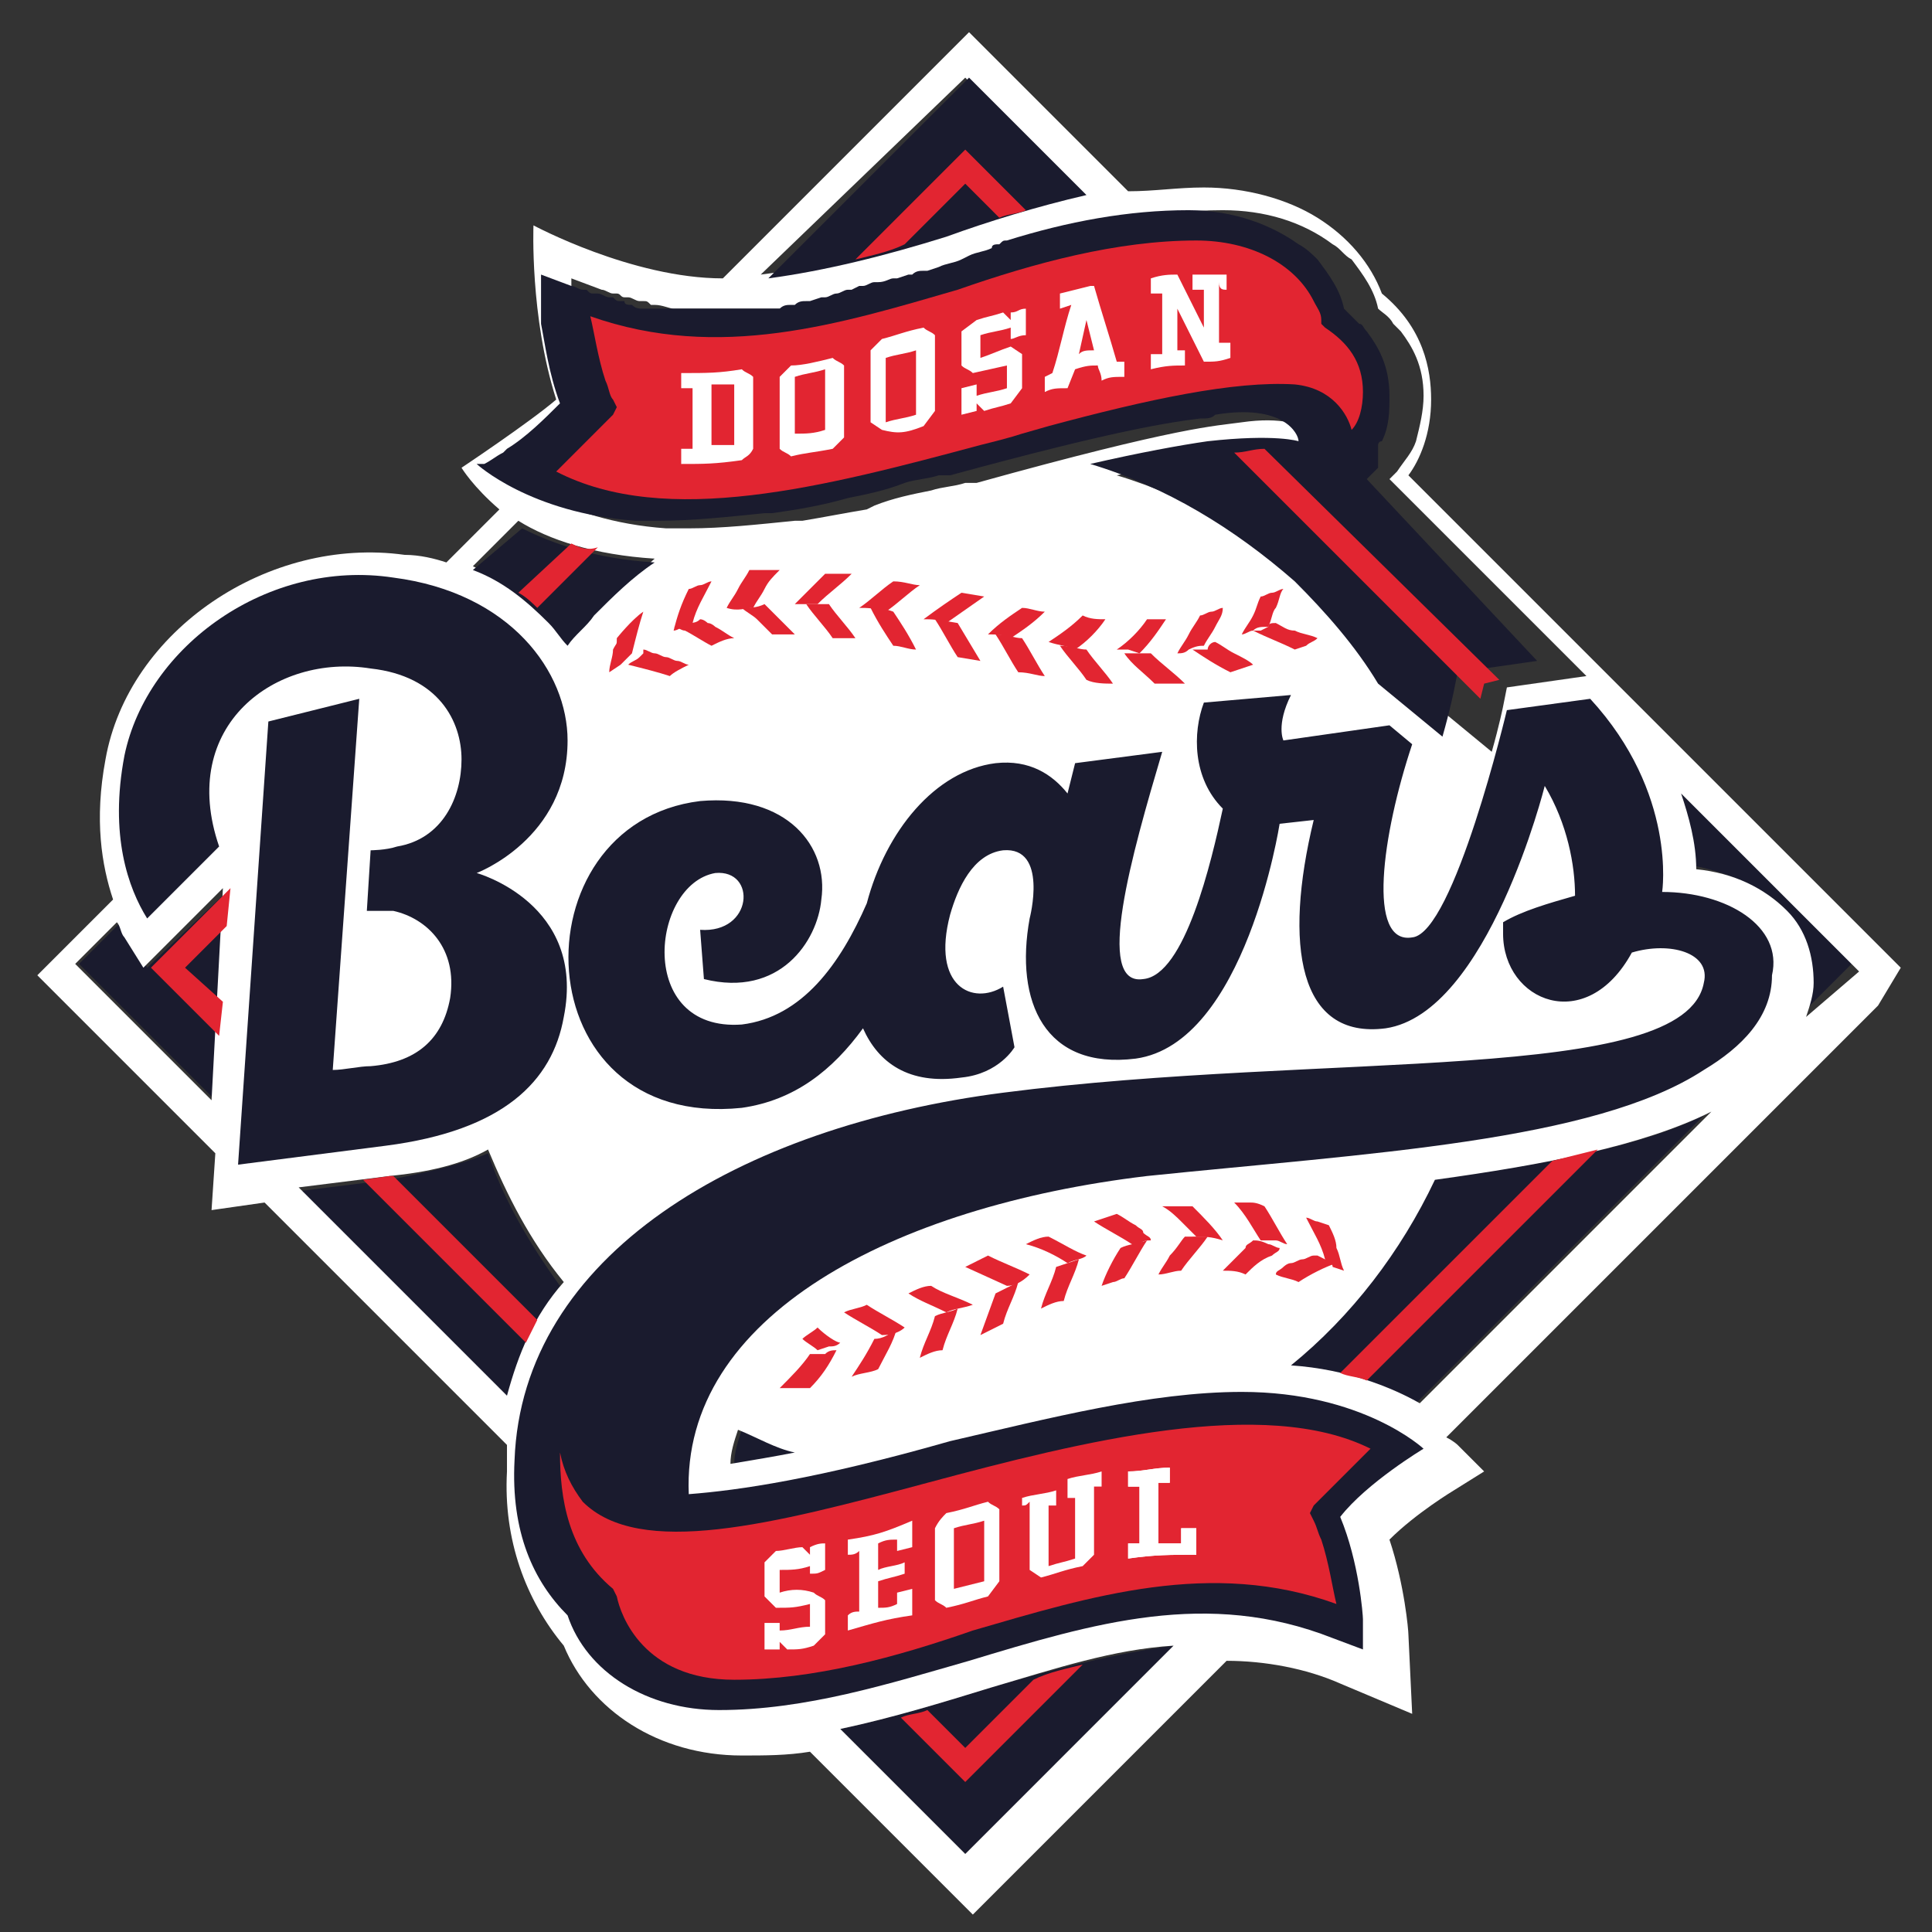 <?xml version="1.0" encoding="utf-8"?>
<!-- Generator: Adobe Illustrator 25.1.0, SVG Export Plug-In . SVG Version: 6.00 Build 0)  -->
<svg version="1.1" id="Layer_1" xmlns="http://www.w3.org/2000/svg" xmlns:xlink="http://www.w3.org/1999/xlink" x="0px" y="0px"
	 viewBox="0 0 250 250" style="enable-background:new 0 0 250 250;" xml:space="preserve">
<rect x="0" y="0" width="250" height="250" fill="#333333" stroke="none"/>
<style type="text/css">
	.st0{clip-path:url(#SVGID_2_);}
	.st1{fill:#1A1B2E;}
	.st2{fill:#FFFFFF;}
	.st3{fill:#E22531;}
	.st4{fill:none;}
</style>
<g>
	<defs>
		<rect id="SVGID_1_" x="-260.9" y="-2296.3" width="2778.7" height="3056.5"/>
	</defs>
	<clipPath id="SVGID_2_">
		<use xlink:href="#SVGID_1_"  style="overflow:visible;"/>
	</clipPath>
	<g transform="matrix(4.901 0 0 -4.901 -140.24 880.954)" class="st0">
		<g>
			<path class="st1" d="M73.3,156.9c1-0.2,1.9-0.6,2.4-1.1c0.5-0.5,0.8-1.2,0.7-1.9c0-0.3-0.1-0.6-0.2-0.9l1.3,1.3l-1.2,1.2
				l-3.5,3.5C73.1,158.1,73.2,157.4,73.3,156.9"/>
		</g>
		<g>
			<path class="st1" d="M49.7,141.4c-0.5,0.2-1,0.4-1.5,0.6c-0.1-0.3-0.2-0.6-0.2-0.9C48.5,141.2,49.1,141.3,49.7,141.4"/>
		</g>
		<g>
			<path class="st1" d="M32.5,154.2L32,155c-0.1,0.1-0.1,0.2-0.2,0.4l-1.1-1.1l3.6-3.6l0.4,5.6L32.5,154.2z"/>
		</g>
		<g>
			<path class="st1" d="M66.4,148.6c-0.9-1.9-2.2-3.6-3.8-4.9c1.6-0.1,2.7-0.6,3.4-1l3.8,3.8l3.8,3.8C72,149.5,69.4,149,66.4,148.6"
				/>
		</g>
		<g>
			<path class="st1" d="M41.5,149.3c-0.7-0.3-1.6-0.5-2.6-0.7l-2.4-0.3l5.5-5.5c0.3,1.1,0.7,2.1,1.4,3
				C42.6,146.9,41.9,148.1,41.5,149.3"/>
		</g>
		<g>
			<path class="st1" d="M59.6,136.3c-1.5-0.2-3.1-0.6-4.8-1.1c-1.3-0.4-2.6-0.8-4-1.1l3.3-3.3L59.6,136.3z"/>
		</g>
		<g>
			<path class="st2" d="M76.3,152.9c0.1,0.3,0.2,0.6,0.2,0.9c0,0.7-0.2,1.4-0.7,1.9c-0.6,0.6-1.4,1-2.4,1.1c0,0.7-0.2,1.4-0.4,2
				l4.7-4.7L76.3,152.9z M66.1,142.7c-0.7,0.4-1.9,0.9-3.4,1c1.6,1.3,2.9,3,3.8,4.9c2.9,0.4,5.5,0.9,7.3,1.8L66.1,142.7z
				 M58.1,167.2c1.4,0.3,2.4,0.5,3.1,0.6l0,0c1.8,0.3,2.4,0,2.4,0s-0.1,1.1-2.2,0.8c-0.7-0.1-1.6-0.1-7-1.6l-0.2,0c0,0-0.1,0-0.1,0
				c-0.3-0.1-0.6-0.1-0.9-0.2c-0.5-0.1-1-0.2-1.5-0.4l-0.2-0.1c-0.6-0.1-1.1-0.2-1.7-0.3l-0.2,0c-1-0.1-1.9-0.2-2.8-0.2l0,0
				c-0.1,0-0.2,0-0.3,0c0,0,0,0-0.1,0c-0.1,0-0.2,0-0.2,0l0,0c-2.8,0.2-4.2,1.5-4.2,1.5l0,0c0,0,0,0,0,0l0,0c0,0,0,0,0,0l0,0l0.1,0
				l0.1,0c0,0,0.1,0,0.1,0.1c0.1,0.1,0.3,0.2,0.4,0.3l0.1,0.1c0.4,0.3,1,0.8,1.4,1.2c-0.3,0.8-0.4,1.6-0.5,2.1c0,0,0,0.1,0,0.1
				c0,0.1,0,0.2,0,0.2c0,0.1,0,0.1,0,0.1l0,0l0,0.1l0,0.8l0.8-0.3c0.1,0,0.2-0.1,0.3-0.1c0,0,0.1,0,0.1,0c0.1,0,0.1-0.1,0.2-0.1
				l0.1,0c0.1,0,0.2-0.1,0.3-0.1c0,0,0,0,0.1,0c0.1,0,0.1,0,0.2-0.1c0,0,0.1,0,0.1,0c0.2,0,0.4-0.1,0.5-0.1c0,0,0,0,0.1,0
				c0.1,0,0.1,0,0.2,0l0.1,0c0.1,0,0.2,0,0.3,0c0,0,0,0,0,0c0.1,0,0.2,0,0.2,0l0.1,0c0.1,0,0.1,0,0.2,0l0,0c0.1,0,0.2,0,0.3,0l0.1,0
				l0.1,0l0.1,0l0.3,0l0.1,0c0.1,0,0.3,0,0.4,0c0.1,0,0.2,0,0.3,0l0.1,0c0.1,0,0.2,0,0.2,0l0.1,0c0.1,0,0.2,0,0.3,0c0,0,0,0,0.1,0
				c0.1,0,0.2,0,0.3,0.1c0,0,0.1,0,0.1,0c0.1,0,0.2,0,0.3,0.1c0,0,0.1,0,0.1,0l0.3,0.1c0,0,0.1,0,0.1,0c0.1,0,0.2,0.1,0.3,0.1
				c0,0,0,0,0,0c0.1,0,0.2,0.1,0.3,0.1c0,0,0.1,0,0.1,0l0.2,0.1c0,0,0.1,0,0.1,0c0.1,0,0.2,0.1,0.3,0.1c0,0,0,0,0.1,0
				c0.1,0,0.2,0.1,0.4,0.1c0,0,0.1,0,0.1,0c0.1,0,0.2,0.1,0.3,0.1c0,0,0.1,0,0.1,0l0.3,0.1c0,0,0.1,0,0.1,0l0.3,0.1c0,0,0,0,0,0
				c0.2,0.1,0.4,0.1,0.6,0.2l0.2,0.1l0.6,0.2c0.1,0,0.2,0,0.2,0.1c0.1,0,0.1,0,0.2,0.1c1.6,0.4,3.1,0.8,4.8,0.8
				c1.1,0,2.1-0.3,2.9-0.9c0.2-0.1,0.3-0.3,0.5-0.4c0.3-0.4,0.6-0.8,0.7-1.3c0.1-0.1,0.3-0.2,0.4-0.4c0.1-0.1,0.1-0.1,0.2-0.2
				c0.3-0.4,0.6-0.9,0.6-1.7c0-0.4-0.1-0.8-0.2-1.2c-0.1-0.3-0.3-0.5-0.5-0.8c-0.1-0.1-0.1-0.1-0.2-0.2l5.2-5.2l-2.1-0.3l-0.1-0.5
				c0,0-0.1-0.5-0.3-1.2l-1.7,1.4c-0.6,1-1.4,1.9-2.2,2.7C61.9,165.5,60.1,166.6,58.1,167.2 M54.1,130.8l-3.3,3.3
				c1.4,0.3,2.7,0.7,4,1.1c1.7,0.5,3.2,1,4.8,1.1L54.1,130.8z M47.9,141.1c0,0.3,0.1,0.6,0.2,0.9c0.5-0.2,1-0.5,1.5-0.6
				C49.1,141.3,48.5,141.2,47.9,141.1 M45.9,165c-0.8-0.7-1.6-1.4-2.3-2.2c-0.1,0.2-0.3,0.4-0.5,0.6c-0.5,0.6-1.2,1-2,1.4l1.2,1.2
				C43.1,165.5,44.3,165.1,45.9,165L45.9,165z M42,142.9l-5.5,5.5l2.4,0.3c1,0.1,1.9,0.3,2.6,0.7c0.5-1.2,1.1-2.4,2-3.5
				C42.7,145,42.3,144,42,142.9 M54.1,177.7l3.1-3.1h0c-1.3-0.3-2.5-0.6-3.8-1c-1.6-0.5-3.1-0.9-4.7-1.1L54.1,177.7z M34.2,150.7
				l-3.6,3.6l1.1,1.1c0.1-0.1,0.1-0.3,0.2-0.4l0.5-0.8l2.1,2.1L34.2,150.7z M78.8,154.2l-0.6,0.6l-12.4,12.4c0.3,0.4,0.6,1.1,0.6,2
				v0c0,0.8-0.2,1.9-1.3,2.8c-0.3,0.8-0.9,1.5-1.7,2c-0.8,0.5-1.9,0.8-3,0.8c-0.7,0-1.3-0.1-2-0.1l-3.6,3.6l-0.6,0.6l-0.6-0.6
				l-5.9-5.9c-2.4,0-5,1.4-5,1.4c0,0-0.1-2.4,0.6-4.6c-0.7-0.6-2.5-1.8-2.5-1.8c0,0,0.3-0.5,1-1.1l0,0l-1.4-1.4
				c-0.3,0.1-0.7,0.2-1.1,0.2c-3.6,0.5-7.3-2-7.9-5.4c-0.3-1.6-0.1-2.8,0.2-3.7l-1.4-1.4l-0.6-0.6l0.6-0.6l4.1-4.1l-0.1-1.5l1.4,0.2
				l6.4-6.4c0-0.2,0-0.4,0-0.7c-0.1-1.8,0.5-3.4,1.5-4.6c0.7-1.7,2.5-2.9,4.7-2.9c0.6,0,1.2,0,1.8,0.1l3.7-3.7l0.6-0.6l0.6,0.6
				l6.1,6.1c1,0,2.1-0.2,3-0.6l1.9-0.8l-0.1,2.1c0,0.1-0.1,1.3-0.5,2.5c0.7,0.7,1.7,1.3,1.7,1.3l0.8,0.5l-0.7,0.7
				c0,0-0.1,0.1-0.3,0.2l11.4,11.4L78.8,154.2z"/>
		</g>
		<g>
			<path class="st1" d="M35.7,160.7L34.9,149l3.9,0.5c3.1,0.4,4.4,1.7,4.7,3.4c0.6,3-2.3,3.8-2.3,3.8s2.4,0.9,2.4,3.5
				c0,1.8-1.5,3.9-4.6,4.3c-3.3,0.5-6.5-1.8-7.1-4.7c-0.4-2.1,0.1-3.5,0.6-4.3l1.9,1.9c-1.1,3.2,1.5,5.1,4,4.7
				c1.8-0.2,2.4-1.4,2.4-2.4c0-1-0.5-2.1-1.7-2.3c-0.3-0.1-0.7-0.1-0.7-0.1l-0.1-1.6c0,0,0.5,0,0.7,0c0.9-0.2,1.7-1,1.5-2.3
				c-0.2-1.1-0.9-1.7-2.1-1.8c-0.3,0-0.7-0.1-1-0.1l0.7,9.8L35.7,160.7z"/>
		</g>
		<g>
			<path class="st1" d="M72.5,156.2c0,0,0.4,2.6-1.9,5.1l-2.2-0.3c0,0-1.4-5.9-2.5-6c-1.2-0.2-0.8,2.7,0,5.1l-0.6,0.5l-2.8-0.4
				c0,0-0.2,0.4,0.2,1.2c0,0-2.3-0.2-2.3-0.2c-0.3-0.8-0.3-2,0.5-2.8c-0.3-1.4-1-4.4-2.1-4.5c-1.3-0.2-0.3,3.3,0.5,6l-2.3-0.3
				l-0.2-0.8c-0.4,0.5-1,0.9-1.9,0.8c-1.6-0.2-2.9-1.8-3.4-3.7c-0.7-1.6-1.7-3-3.3-3.2c-2.8-0.2-2.4,3.7-0.7,4
				c1.1,0.1,1-1.6-0.4-1.5l0.1-1.3c2-0.5,3,1,3.1,2.1c0.2,1.4-0.9,2.8-3.2,2.6c-4.9-0.6-4.7-8.7,1.1-8.1c1.4,0.2,2.4,1,3.2,2.1
				c0.4-0.9,1.2-1.5,2.6-1.3c1,0.1,1.4,0.8,1.4,0.8l-0.3,1.6c-0.8-0.5-1.9,0-1.4,1.9c0.2,0.7,0.6,1.6,1.4,1.7
				c1.2,0.1,0.7-1.8,0.7-1.8c-0.4-2.2,0.4-4,2.8-3.7c2.9,0.4,3.8,6.2,3.8,6.2l0.9,0.1c-0.8-3.3-0.4-5.8,1.9-5.5
				c2.7,0.4,4.2,6.4,4.2,6.4c0.6-1,0.8-2.1,0.8-2.9c-0.7-0.2-1.4-0.4-1.9-0.7l0-0.3c0-1.8,2.2-2.7,3.4-0.5l0,0c1,0.3,2.1,0,1.9-0.8
				c-0.5-2.7-10-1.8-18.5-2.9c-7-0.9-12.7-4.3-12.9-9.7c-0.1-1.9,0.5-3.2,1.4-4.1c0.5-1.5,2.1-2.5,4-2.5c2.3,0,4.5,0.7,6.6,1.3
				c3.3,1,6.3,1.9,9.6,0.6l0.8-0.3l0,0.8c0,0.1-0.1,1.5-0.6,2.7c0.7,0.9,2.2,1.8,2.2,1.8c0,0-1.6,1.5-4.8,1.5
				c-2.4,0-5.1-0.7-7.7-1.3c-3.5-1-5.6-1.3-6.9-1.4c-0.2,4.7,5.4,7.6,12.1,8.4c5.8,0.6,11.8,0.9,14.7,2.8c1,0.6,1.8,1.4,1.8,2.5
				C75.7,155.3,74.2,156.2,72.5,156.2"/>
		</g>
		<g>
			<path class="st2" d="M49.2,137.7v0.6c0.3,0,0.5,0,0.8,0.1v-0.2c0.2,0,0.2,0,0.4,0.1h0l0,0.7h0c-0.1,0-0.2,0-0.4-0.1v-0.2
				l-0.2,0.2c-0.2,0-0.5-0.1-0.7-0.1c-0.1-0.1-0.2-0.2-0.3-0.3v-0.9c0.1-0.1,0.2-0.2,0.3-0.3c0.4,0,0.5,0,0.9,0.1v-0.6
				c-0.3,0-0.5-0.1-0.8-0.1v0.2c-0.1,0-0.3,0-0.4,0l0-0.7c0.1,0,0.2,0,0.4,0v0.2c0.1-0.1,0.1-0.1,0.2-0.2c0.3,0,0.4,0,0.7,0.1
				c0.1,0.1,0.2,0.2,0.3,0.3v0.9c-0.1,0.1-0.2,0.1-0.3,0.2C49.8,137.8,49.5,137.8,49.2,137.7"/>
		</g>
		<g>
			<path class="st2" d="M54.6,138l-0.8-0.2l0,1.6c0.3,0.1,0.5,0.1,0.8,0.2L54.6,138z M53.6,139.8c-0.1-0.1-0.2-0.2-0.3-0.4l0-1.9
				c0.1-0.1,0.2-0.1,0.3-0.2c0.5,0.1,0.7,0.2,1.1,0.3l0.3,0.4l0,1.9c-0.1,0.1-0.2,0.1-0.3,0.2C54.3,140,54.1,139.9,53.6,139.8"/>
		</g>
		<g>
			<path class="st2" d="M56.8,140.2l0.2,0c0-0.6,0-1,0-1.6c-0.3-0.1-0.4-0.1-0.7-0.2l0,1.6c0.1,0,0.1,0,0.2,0v0.4
				c-0.3-0.1-0.6-0.1-0.9-0.2V140c0.1,0,0.1,0,0.2,0.1l0-1.8l0.3-0.2c0.4,0.1,0.6,0.2,1.1,0.3l0.3,0.3l0,1.8c0.1,0,0.1,0,0.2,0v0.4
				c-0.3-0.1-0.6-0.1-0.9-0.2V140.2z"/>
		</g>
		<g>
			<path class="st2" d="M51,139.1v-0.4c0.1,0,0.2,0,0.3,0.1l0-1.6c-0.1,0-0.2,0-0.3-0.1v-0.4c0.7,0.2,1,0.3,1.7,0.4v0.7l-0.4-0.1
				v-0.3c-0.2-0.1-0.3-0.1-0.5-0.1v0.7c0.3,0.1,0.4,0.1,0.7,0.2l0,0.3c-0.2-0.1-0.5-0.1-0.7-0.2v0.7c0.2,0.1,0.3,0.1,0.5,0.1v-0.3
				l0.4,0.1l0,0.7l0,0C52,139.3,51.7,139.2,51,139.1"/>
		</g>
		<g>
			<path class="st3" d="M44.8,137.8L44.8,137.8l0.1-0.2c0.1-0.5,0.7-2.2,3.1-2.2c2.1,0,4.3,0.6,6.3,1.3c3.1,0.9,6.3,1.9,9.6,0.7
				c-0.1,0.4-0.2,1.1-0.4,1.7c-0.1,0.2-0.1,0.3-0.2,0.5l-0.1,0.2l0.1,0.2c0.2,0.2,0.4,0.4,0.6,0.6c0.1,0.1,0.1,0.1,0.2,0.2l0,0
				c0.1,0.1,0.3,0.3,0.4,0.4l0,0c0.1,0.1,0.1,0.1,0.2,0.2l0,0l0.1,0.1c-2.8,1.4-7.6,0.2-11.7-0.9c-4.1-1.1-7.6-2-9.1-0.5l0,0
				c-0.3,0.4-0.5,0.8-0.6,1.3C43.4,140.2,43.6,138.8,44.8,137.8"/>
		</g>
		<g>
			<path class="st2" d="M59.8,139c-0.2,0-0.4,0-0.6,0l0,1.6c0.1,0,0.2,0,0.3,0v0.4c-0.4,0-0.7-0.1-1.1-0.1v-0.4c0.1,0,0.2,0,0.3,0
				V139c-0.1,0-0.2,0-0.3,0l0-0.4c0.7,0.1,1.1,0.1,1.8,0.1v0.7c-0.1,0-0.2,0-0.4,0V139z"/>
		</g>
		<g>
			<path class="st1" d="M57.3,174.6l-3.1,3.1l-5.3-5.3c1.5,0.2,3.1,0.6,4.7,1.1C54.7,173.9,56,174.3,57.3,174.6"/>
		</g>
		<g>
			<path class="st1" d="M41.1,164.7c0.8-0.3,1.4-0.8,2-1.4c0.2-0.2,0.3-0.4,0.5-0.6c0.2,0.3,0.5,0.5,0.7,0.8c0.5,0.5,1,1,1.6,1.4
				c-1.6,0.1-2.7,0.5-3.5,0.9L41.1,164.7z"/>
		</g>
		<g>
			<path class="st1" d="M64.7,167.1c0,0,0.1,0.1,0.2,0.2l0.1,0.1c0,0,0,0,0,0c0,0,0,0,0,0.1c0,0,0,0,0,0l0,0.1l0,0l0,0.1
				c0,0,0,0,0,0l0,0.1c0,0,0,0,0,0l0,0.1l0,0l0,0.1c0,0,0,0,0,0c0,0,0,0.1,0.1,0.1c0.2,0.4,0.2,0.8,0.2,1.2c0,0.8-0.3,1.3-0.6,1.7
				c-0.1,0.1-0.1,0.2-0.2,0.2c-0.1,0.1-0.3,0.3-0.4,0.4c-0.1,0.5-0.4,0.9-0.7,1.3c-0.1,0.1-0.3,0.3-0.5,0.4
				c-0.7,0.5-1.7,0.9-2.9,0.9c-1.6,0-3.2-0.3-4.8-0.8c-0.1,0-0.1,0-0.2-0.1c-0.1,0-0.2,0-0.2-0.1c-0.2-0.1-0.4-0.1-0.6-0.2l-0.2-0.1
				c-0.2-0.1-0.4-0.1-0.6-0.2l0,0l-0.3-0.1c0,0-0.1,0-0.1,0c-0.1,0-0.2,0-0.3-0.1c0,0-0.1,0-0.1,0l-0.3-0.1c0,0-0.1,0-0.1,0
				c-0.1,0-0.2-0.1-0.4-0.1c0,0,0,0-0.1,0c-0.1,0-0.2-0.1-0.3-0.1c0,0-0.1,0-0.1,0l-0.2-0.1c0,0-0.1,0-0.1,0c-0.1,0-0.2-0.1-0.3-0.1
				l0,0c-0.1,0-0.2-0.1-0.3-0.1c0,0-0.1,0-0.1,0l-0.3-0.1l-0.1,0c-0.1,0-0.2,0-0.3-0.1c0,0-0.1,0-0.1,0c-0.1,0-0.2,0-0.3-0.1l-0.1,0
				c-0.1,0-0.2,0-0.3,0c0,0-0.1,0-0.1,0c-0.1,0-0.2,0-0.2,0c-0.1,0-0.3,0-0.4,0l-0.1,0c-0.1,0-0.2,0-0.3,0l-0.1,0
				c-0.1,0-0.2,0-0.3,0l-0.1,0c0,0-0.1,0-0.1,0l-0.1,0c-0.1,0-0.2,0-0.3,0c0,0,0,0,0,0l-0.2,0l-0.1,0c-0.1,0-0.2,0-0.2,0
				c0,0,0,0,0,0c-0.1,0-0.2,0-0.3,0c0,0,0,0-0.1,0c-0.1,0-0.1,0-0.2,0c-0.1,0-0.2,0-0.3,0.1l0,0c-0.1,0-0.2,0-0.2,0.1
				c0,0-0.1,0-0.1,0c-0.1,0-0.1,0-0.2,0.1c0,0,0,0-0.1,0c-0.1,0-0.2,0.1-0.3,0.1c0,0,0,0-0.1,0c-0.1,0-0.1,0-0.2,0.1
				c0,0-0.1,0-0.1,0c-0.1,0-0.2,0.1-0.3,0.1l-0.8,0.3l0-0.8l0-0.1v0l0-0.1l0-0.2l0-0.1c0.1-0.5,0.2-1.3,0.5-2.1
				c-0.4-0.4-0.9-0.9-1.4-1.2l-0.1-0.1c-0.2-0.1-0.3-0.2-0.5-0.3c0,0,0,0-0.1,0l-0.1,0c0,0,0,0,0,0l0,0l0,0c0,0,0,0,0,0c0,0,0,0,0,0
				c0,0,1.4-1.3,4.2-1.5l0,0c0.1,0,0.2,0,0.2,0l0.1,0c0.1,0,0.2,0,0.3,0l0,0c0.9,0,1.8,0.1,2.8,0.2l0.2,0c0.7,0.1,1.3,0.2,2,0.4
				c0.5,0.1,1,0.2,1.5,0.4c0.3,0.1,0.6,0.1,0.9,0.2l0.1,0l0.2,0c4.4,1.2,5.8,1.4,6.6,1.5c0.2,0,0.3,0,0.4,0.1
				c1.8,0.3,2.2-0.5,2.2-0.7c0,0,0,0,0,0s-0.6,0.2-2.4,0l0,0c-0.7-0.1-1.8-0.3-3.1-0.6c2-0.6,3.8-1.7,5.4-3.1
				c0.8-0.8,1.6-1.7,2.2-2.7l1.7-1.4c0.2,0.7,0.3,1.2,0.3,1.2l0.1,0.5l2.1,0.3L64.7,167.1z"/>
		</g>
		<g>
			<path class="st2" d="M49.2,137.7v0.6c0.3,0,0.5,0,0.8,0.1v-0.2c0.2,0,0.2,0,0.4,0.1h0l0,0.7h0c-0.1,0-0.2,0-0.4-0.1v-0.2
				l-0.2,0.2c-0.2,0-0.5-0.1-0.7-0.1c-0.1-0.1-0.2-0.2-0.3-0.3v-0.9c0.1-0.1,0.2-0.2,0.3-0.3c0.4,0,0.5,0,0.9,0.1v-0.6
				c-0.3,0-0.5-0.1-0.8-0.1v0.2c-0.1,0-0.3,0-0.4,0l0-0.7c0.1,0,0.2,0,0.4,0v0.2c0.1-0.1,0.1-0.1,0.2-0.2c0.3,0,0.4,0,0.7,0.1
				c0.1,0.1,0.2,0.2,0.3,0.3v0.9c-0.1,0.1-0.2,0.1-0.3,0.2C49.8,137.8,49.5,137.8,49.2,137.7"/>
		</g>
		<g>
			<path class="st2" d="M54.6,138l-0.8-0.2l0,1.6c0.3,0.1,0.5,0.1,0.8,0.2L54.6,138z M53.6,139.8c-0.1-0.1-0.2-0.2-0.3-0.4l0-1.9
				c0.1-0.1,0.2-0.1,0.3-0.2c0.5,0.1,0.7,0.2,1.1,0.3l0.3,0.4l0,1.9c-0.1,0.1-0.2,0.1-0.3,0.2C54.3,140,54.1,139.9,53.6,139.8"/>
		</g>
		<g>
			<path class="st2" d="M56.8,140.2l0.2,0c0-0.6,0-1,0-1.6c-0.3-0.1-0.4-0.1-0.7-0.2l0,1.6c0.1,0,0.1,0,0.2,0v0.4
				c-0.3-0.1-0.6-0.1-0.9-0.2V140c0.1,0,0.1,0,0.2,0.1l0-1.8l0.3-0.2c0.4,0.1,0.6,0.2,1.1,0.3l0.3,0.3l0,1.8c0.1,0,0.1,0,0.2,0v0.4
				c-0.3-0.1-0.6-0.1-0.9-0.2V140.2z"/>
		</g>
		<g>
			<path class="st2" d="M51,139.1v-0.4c0.1,0,0.2,0,0.3,0.1l0-1.6c-0.1,0-0.2,0-0.3-0.1v-0.4c0.7,0.2,1,0.3,1.7,0.4v0.7l-0.4-0.1
				v-0.3c-0.2-0.1-0.3-0.1-0.5-0.1v0.7c0.3,0.1,0.4,0.1,0.7,0.2l0,0.3c-0.2-0.1-0.5-0.1-0.7-0.2v0.7c0.2,0.1,0.3,0.1,0.5,0.1v-0.3
				l0.4,0.1l0,0.7l0,0C52,139.3,51.7,139.2,51,139.1"/>
		</g>
		<g>
			<path class="st2" d="M59.8,139c-0.2,0-0.4,0-0.6,0l0,1.6c0.1,0,0.2,0,0.3,0v0.4c-0.4,0-0.7-0.1-1.1-0.1v-0.4c0.1,0,0.2,0,0.3,0
				V139c-0.1,0-0.2,0-0.3,0l0-0.4c0.7,0.1,1.1,0.1,1.8,0.1v0.7c-0.1,0-0.2,0-0.4,0V139z"/>
		</g>
		<g>
			<path class="st3" d="M54.5,168c0.4,0.1,0.8,0.2,1.1,0.3l0.7,0.2c2.6,0.7,4.9,1.2,6.5,1.1c1-0.1,1.4-0.8,1.5-1.2
				c0.2,0.2,0.3,0.6,0.3,1c0,0.8-0.4,1.3-1,1.7l-0.1,0.1l0,0.1c0,0.2-0.1,0.3-0.2,0.5c-0.5,1-1.7,1.6-3.1,1.6
				c-2.1,0-4.3-0.6-6.3-1.3c-3.1-0.9-6.3-1.9-9.7-0.7c0.1-0.4,0.2-1.1,0.4-1.7c0.1-0.2,0.1-0.4,0.2-0.5l0.1-0.2l-0.1-0.2
				c-0.2-0.2-0.4-0.4-0.6-0.6c-0.1-0.1-0.1-0.1-0.2-0.2l0,0c-0.1-0.1-0.3-0.3-0.4-0.4l0,0c-0.1-0.1-0.1-0.1-0.2-0.2l0,0l-0.1-0.1
				C46.2,165.8,50.4,166.9,54.5,168"/>
		</g>
		<g>
			<path class="st2" d="M48,168c-0.2,0-0.4,0-0.6,0l0,1.6c0.3,0,0.4,0,0.6,0L48,168z M48.5,167.9l0,1.9c-0.1,0.1-0.2,0.1-0.3,0.2
				c-0.6-0.1-0.9-0.1-1.6-0.1v-0.4c0.1,0,0.2,0,0.3,0l0-1.6c-0.1,0-0.2,0-0.3,0v-0.4c0.6,0,0.9,0,1.6,0.1
				C48.3,167.7,48.4,167.7,48.5,167.9"/>
		</g>
		<g>
			<path class="st2" d="M49.6,169.8c0.3,0.1,0.5,0.1,0.8,0.2l0-1.6c-0.3-0.1-0.5-0.1-0.8-0.1L49.6,169.8z M50.6,167.9
				c0.1,0.1,0.2,0.2,0.3,0.3l0,1.9c-0.1,0.1-0.2,0.1-0.3,0.2c-0.4-0.1-0.8-0.2-1.1-0.2l-0.3-0.3l0-1.9c0.1-0.1,0.2-0.1,0.3-0.2
				C49.9,167.8,50.1,167.8,50.6,167.9"/>
		</g>
		<g>
			<path class="st2" d="M52,170.3c0.3,0.1,0.5,0.1,0.8,0.2l0-1.7c-0.3-0.1-0.5-0.1-0.8-0.2L52,170.3z M53,168.5l0.3,0.4l0,2
				c-0.1,0.1-0.2,0.1-0.3,0.2c-0.5-0.1-0.7-0.2-1.1-0.3l-0.3-0.3l0-1.9l0.3-0.2C52.3,168.3,52.5,168.3,53,168.5"/>
		</g>
		<g>
			<path class="st2" d="M57.1,170.4l0.2,0.9l0.2-0.8C57.3,170.5,57.2,170.5,57.1,170.4z M57.7,169.7c0.2,0.1,0.3,0.1,0.6,0.1l0,0.4
				l-0.2,0c-0.2,0.7-0.4,1.3-0.6,2l-0.1,0l-0.4-0.1l-0.4-0.1l0-0.4l0.3,0.1c-0.2-0.6-0.3-1.2-0.5-1.8l-0.2-0.1l0-0.4
				c0.2,0.1,0.3,0.1,0.6,0.1l0,0v0L57,170c0.3,0.1,0.4,0.1,0.6,0.1C57.6,170,57.7,169.9,57.7,169.7L57.7,169.7z"/>
		</g>
		<g>
			<path class="st2" d="M61,172.1v0.4c-0.4,0-0.6,0-0.9,0l0-0.4c0.1,0,0.2,0,0.3,0l0-1c-0.3,0.6-0.4,0.8-0.7,1.4
				c-0.2,0-0.4,0-0.7-0.1l0-0.4c0.1,0,0.2,0,0.3,0c0-0.7,0-1,0-1.6c-0.1,0-0.2,0-0.3,0l0-0.4c0.4,0.1,0.6,0.1,0.9,0.1l0,0.4
				c-0.1,0-0.1,0-0.2,0l0,1.1c0.3-0.6,0.4-0.8,0.7-1.4c0.3,0,0.4,0,0.7,0.1v0.4l-0.3,0l0,1.6C60.8,172.1,60.9,172.1,61,172.1"/>
		</g>
		<g>
			<path class="st2" d="M54.5,170.3l0,0.6c0.3,0.1,0.5,0.1,0.8,0.2l0-0.3c0.1,0,0.2,0.1,0.4,0.1h0l0,0.7c0,0,0,0,0,0
				c-0.2,0-0.2-0.1-0.4-0.1l0-0.2c-0.1,0.1-0.1,0.1-0.2,0.2c-0.3-0.1-0.4-0.1-0.7-0.2L54,171c0-0.4,0-0.5,0-0.9
				c0.1-0.1,0.2-0.1,0.3-0.2l0.9,0.2l0-0.6c-0.3-0.1-0.5-0.1-0.8-0.2l0,0.3l-0.4-0.1v-0.7l0.4,0.1c0,0.1,0,0.1,0,0.2
				c0.1-0.1,0.1-0.1,0.2-0.2c0.3,0.1,0.4,0.1,0.7,0.2l0.3,0.4l0,0.9l-0.3,0.2C55,170.5,54.8,170.4,54.5,170.3"/>
		</g>
		<g>
			<path class="st3" d="M33.5,154.2l1.1,1.1l0.1,1l-2.1-2.1l1.8-1.8l0.1,0.9L33.5,154.2z"/>
		</g>
		<g>
			<path class="st3" d="M54.1,133.6l-1,1c-0.2-0.1-0.5-0.1-0.7-0.2l1.7-1.7l3.1,3.1c-0.4-0.1-0.9-0.2-1.3-0.4L54.1,133.6z"/>
		</g>
		<g>
			<path class="st3" d="M69.6,149.1l-5.6-5.6c0.2-0.1,0.5-0.1,0.7-0.2l6.1,6.1C70.4,149.3,70,149.2,69.6,149.1"/>
		</g>
		<g>
			<path class="st3" d="M39,148.7c0,0-0.1,0-0.1,0l-0.7-0.1l4.3-4.3c0.1,0.2,0.2,0.4,0.3,0.6L39,148.7z"/>
		</g>
		<g>
			<path class="st3" d="M52.5,173.3l1.6,1.6L55,174c0.2,0.1,0.5,0.1,0.7,0.2l-1.6,1.6l-2.9-2.9C51.6,173,52.1,173.1,52.5,173.3"/>
		</g>
		<g>
			<path class="st3" d="M62,167.9c-0.3,0-0.5-0.1-0.8-0.1c0,0,0,0,0,0l6.5-6.5l0.1,0.4l0.4,0.1L62,167.9z"/>
		</g>
		<g>
			<path class="st3" d="M43.7,165.4l-1.4-1.3c0.2-0.1,0.4-0.3,0.5-0.4l1.6,1.6C44.1,165.2,43.9,165.3,43.7,165.4"/>
		</g>
		<g>
			<path class="st3" d="M60.4,162.7c0.1,0.2,0.2,0.3,0.3,0.5c0.1,0.2,0.2,0.3,0.2,0.5c-0.1,0-0.2-0.1-0.3-0.1
				c-0.1,0-0.2-0.1-0.3-0.1c-0.1-0.2-0.2-0.3-0.3-0.5c-0.1-0.2-0.2-0.3-0.3-0.5c0.1,0,0.2,0,0.3,0.1
				C60.2,162.7,60.3,162.7,60.4,162.7"/>
		</g>
		<g>
			<path class="st3" d="M60.7,162.8c0.2-0.1,0.3-0.2,0.5-0.3c0.2-0.1,0.4-0.2,0.5-0.3l-0.3-0.1l-0.3-0.1c-0.4,0.2-0.7,0.4-1,0.6
				l0.2,0l0.2,0C60.5,162.7,60.6,162.8,60.7,162.8"/>
		</g>
		<g>
			<path class="st3" d="M62.1,163.2c0.1,0.2,0.1,0.4,0.2,0.5c0.1,0.2,0.1,0.4,0.2,0.5c-0.1,0-0.2-0.1-0.3-0.1
				c-0.1,0-0.2-0.1-0.3-0.1c-0.1-0.2-0.1-0.3-0.2-0.5c-0.1-0.2-0.2-0.3-0.3-0.5c0.1,0,0.2,0.1,0.3,0.1
				C61.8,163.2,61.9,163.2,62.1,163.2"/>
		</g>
		<g>
			<path class="st3" d="M62.3,163.3c0.2-0.1,0.3-0.2,0.5-0.2c0.2-0.1,0.4-0.1,0.6-0.2c-0.1-0.1-0.2-0.1-0.3-0.2l-0.3-0.1
				c-0.4,0.2-0.7,0.3-1.1,0.5l0.2,0l0.2,0.1C62.1,163.3,62.2,163.3,62.3,163.3"/>
		</g>
		<g>
			<path class="st3" d="M58.7,162.5c0.3,0.3,0.5,0.6,0.7,0.9c-0.1,0-0.2,0-0.3,0l-0.1,0l-0.1,0c-0.2-0.3-0.5-0.6-0.8-0.8
				c0.1,0,0.2,0,0.3,0L58.7,162.5z"/>
		</g>
		<g>
			<path class="st3" d="M59,162.5c0.3-0.3,0.6-0.5,0.9-0.8l-0.2,0l-0.2,0l-0.2,0l-0.2,0c-0.3,0.3-0.6,0.5-0.8,0.8c0.1,0,0.2,0,0.3,0
				C58.8,162.5,58.9,162.5,59,162.5"/>
		</g>
		<g>
			<path class="st3" d="M57,162.6c0.3,0.2,0.6,0.5,0.8,0.8c-0.2,0-0.4,0-0.6,0.1c-0.3-0.3-0.6-0.5-0.9-0.7
				C56.6,162.7,56.8,162.7,57,162.6"/>
		</g>
		<g>
			<path class="st3" d="M57.3,162.6c0.2-0.3,0.5-0.6,0.7-0.9c-0.2,0-0.5,0-0.7,0.1c-0.2,0.3-0.5,0.6-0.7,0.9
				C56.9,162.7,57.1,162.6,57.3,162.6"/>
		</g>
		<g>
			<path class="st3" d="M55.3,162.9c0.3,0.2,0.6,0.4,0.9,0.7c-0.2,0-0.4,0.1-0.6,0.1c-0.3-0.2-0.6-0.4-0.9-0.7
				C54.9,163,55.1,163,55.3,162.9"/>
		</g>
		<g>
			<path class="st3" d="M55.6,162.9c0.2-0.3,0.4-0.7,0.6-1c-0.2,0-0.4,0.1-0.7,0.1c-0.2,0.3-0.4,0.7-0.6,1
				C55.2,163,55.4,162.9,55.6,162.9"/>
		</g>
		<g>
			<path class="st3" d="M53.6,163.3l1,0.7l-0.6,0.1c-0.3-0.2-0.6-0.4-1-0.7C53.2,163.4,53.4,163.4,53.6,163.3"/>
		</g>
		<g>
			<path class="st3" d="M53.9,163.3l0.6-1l-0.6,0.1c-0.2,0.3-0.4,0.7-0.6,1L53.9,163.3z"/>
		</g>
		<g>
			<path class="st3" d="M52,163.6c0.3,0.2,0.6,0.5,0.9,0.7c-0.2,0-0.4,0.1-0.7,0.1c-0.3-0.2-0.6-0.5-0.9-0.7
				C51.5,163.7,51.7,163.7,52,163.6"/>
		</g>
		<g>
			<path class="st3" d="M52.2,163.6c0.2-0.3,0.4-0.6,0.6-1c-0.2,0-0.4,0.1-0.6,0.1c-0.2,0.3-0.4,0.6-0.6,1l0.3,0L52.2,163.6z"/>
		</g>
		<g>
			<path class="st3" d="M50.2,163.8c0.3,0.3,0.6,0.5,0.9,0.8l-0.3,0l-0.4,0c-0.2-0.2-0.4-0.4-0.6-0.6c-0.1-0.1-0.1-0.1-0.2-0.2
				c0.1,0,0.2,0,0.3,0l0.2,0L50.2,163.8z"/>
		</g>
		<g>
			<path class="st3" d="M50.5,163.8c0.2-0.3,0.5-0.6,0.7-0.9l-0.3,0c-0.1,0-0.2,0-0.3,0c-0.2,0.3-0.5,0.6-0.7,0.9
				C50.1,163.8,50.3,163.8,50.5,163.8"/>
		</g>
		<g>
			<path class="st3" d="M48.5,163.7c0.1,0.2,0.2,0.3,0.3,0.5c0.1,0.2,0.2,0.3,0.4,0.5c-0.1,0-0.2,0-0.4,0c-0.1,0-0.2,0-0.4,0
				c-0.1-0.2-0.2-0.3-0.3-0.5c-0.1-0.2-0.2-0.3-0.3-0.5C48.1,163.6,48.3,163.7,48.5,163.7"/>
		</g>
		<g>
			<path class="st3" d="M48.8,163.8c0.1-0.1,0.3-0.3,0.4-0.4c0.1-0.1,0.3-0.3,0.4-0.4c-0.2,0-0.4,0-0.6,0c-0.1,0.1-0.3,0.3-0.4,0.4
				c-0.1,0.1-0.3,0.2-0.4,0.3C48.4,163.7,48.6,163.7,48.8,163.8"/>
		</g>
		<g>
			<path class="st3" d="M46.9,163.3c0.1,0.4,0.3,0.7,0.5,1.1c-0.1,0-0.2-0.1-0.3-0.1c-0.1,0-0.2-0.1-0.3-0.1
				c-0.2-0.4-0.3-0.7-0.4-1.1c0.1,0,0.2,0.1,0.3,0.1l0.2,0.1L46.9,163.3z"/>
		</g>
		<g>
			<path class="st3" d="M47.1,163.4c0.1,0,0.2-0.1,0.2-0.1c0.1,0,0.2-0.1,0.2-0.1c0.2-0.1,0.3-0.2,0.5-0.3c-0.2,0-0.4-0.1-0.6-0.2
				c-0.2,0.1-0.5,0.3-0.7,0.4c-0.1,0-0.2,0.1-0.3,0.1c0.1,0,0.2,0.1,0.3,0.1C46.9,163.3,47,163.3,47.1,163.4"/>
		</g>
		<g>
			<path class="st3" d="M45.3,162.5c0.1,0.4,0.2,0.8,0.3,1.1c-0.3-0.2-0.7-0.7-0.7-0.7c0-0.2,0-0.1-0.1-0.3c0-0.2-0.1-0.4-0.1-0.6
				l0.3,0.2C45.2,162.4,45.2,162.4,45.3,162.5"/>
		</g>
		<g>
			<path class="st3" d="M45.6,162.6c0.1,0,0.2-0.1,0.3-0.1c0.1,0,0.2-0.1,0.3-0.1c0.1,0,0.2-0.1,0.3-0.1c0.1,0,0.2-0.1,0.3-0.1
				c-0.2-0.1-0.4-0.2-0.5-0.3c-0.3,0.1-0.7,0.2-1.1,0.3c0.1,0.1,0.2,0.1,0.3,0.2l0.1,0.1L45.6,162.6z"/>
		</g>
		<g>
			<path class="st3" d="M50,144c-0.2-0.3-0.5-0.6-0.8-0.9l0.2,0l0.2,0l0.2,0l0.2,0c0.3,0.3,0.5,0.6,0.7,1c-0.1,0-0.2,0-0.3-0.1
				C50.2,144,50.1,144,50,144"/>
		</g>
		<g>
			<path class="st3" d="M51.9,144.5c-0.3,0.2-0.7,0.4-1,0.6c0.2,0.1,0.4,0.1,0.6,0.2c0.3-0.2,0.7-0.4,1-0.6
				C52.4,144.6,52.2,144.5,51.9,144.5"/>
		</g>
		<g>
			<path class="st3" d="M51.7,144.4c-0.2-0.4-0.4-0.7-0.6-1c0.2,0.1,0.5,0.1,0.7,0.2c0.2,0.4,0.4,0.7,0.5,1.1
				C52.1,144.5,51.9,144.4,51.7,144.4"/>
		</g>
		<g>
			<path class="st3" d="M53.6,145.1c-0.4,0.2-0.7,0.3-1,0.5c0.2,0.1,0.4,0.2,0.6,0.2c0.3-0.2,0.7-0.3,1.1-0.5
				C54,145.2,53.8,145.2,53.6,145.1"/>
		</g>
		<g>
			<path class="st3" d="M53.3,145c-0.1-0.4-0.3-0.7-0.4-1.1c0.2,0.1,0.4,0.2,0.6,0.2c0.1,0.4,0.3,0.7,0.4,1.1
				C53.7,145.1,53.5,145.1,53.3,145"/>
		</g>
		<g>
			<path class="st3" d="M55.2,145.8l-1.1,0.5l0.6,0.3c0.4-0.2,0.7-0.3,1.1-0.5C55.6,145.9,55.4,145.8,55.2,145.8"/>
		</g>
		<g>
			<path class="st3" d="M54.9,145.6l-0.4-1.1l0.6,0.3c0.1,0.4,0.3,0.7,0.4,1.1L54.9,145.6z"/>
		</g>
		<g>
			<path class="st3" d="M56.8,146.4c-0.3,0.2-0.7,0.4-1.1,0.5c0.2,0.1,0.4,0.2,0.6,0.2c0.4-0.2,0.7-0.4,1-0.5
				C57.2,146.5,57,146.5,56.8,146.4"/>
		</g>
		<g>
			<path class="st3" d="M56.5,146.3c-0.1-0.4-0.3-0.7-0.4-1.1c0.2,0.1,0.4,0.2,0.6,0.2c0.1,0.4,0.3,0.7,0.4,1.1l-0.3-0.1L56.5,146.3
				z"/>
		</g>
		<g>
			<path class="st3" d="M58.5,146.9c-0.3,0.2-0.7,0.4-1,0.6l0.3,0.1l0.3,0.1c0.2-0.1,0.3-0.2,0.5-0.3c0.1-0.1,0.2-0.1,0.2-0.2
				c0.1-0.1,0.2-0.1,0.2-0.2c-0.1,0-0.2,0-0.3-0.1l-0.2,0L58.5,146.9z"/>
		</g>
		<g>
			<path class="st3" d="M58.2,146.8c-0.2-0.3-0.4-0.7-0.5-1l0.3,0.1c0.1,0,0.2,0.1,0.3,0.1c0.2,0.3,0.4,0.7,0.6,1
				C58.6,146.9,58.4,146.9,58.2,146.8"/>
		</g>
		<g>
			<path class="st3" d="M60.2,147.1c-0.1,0.1-0.3,0.3-0.4,0.4c-0.1,0.1-0.3,0.3-0.5,0.4c0.1,0,0.2,0,0.4,0c0.1,0,0.2,0,0.4,0
				c0.3-0.3,0.6-0.6,0.8-0.9C60.6,147.1,60.4,147.1,60.2,147.1"/>
		</g>
		<g>
			<path class="st3" d="M59.9,147.1c-0.1-0.1-0.2-0.3-0.4-0.5c-0.1-0.2-0.2-0.3-0.3-0.5c0.2,0,0.4,0.1,0.6,0.1
				c0.2,0.3,0.5,0.6,0.7,0.9C60.4,147.1,60.1,147.1,59.9,147.1"/>
		</g>
		<g>
			<path class="st3" d="M61.9,147c-0.2,0.3-0.4,0.7-0.7,1c0.1,0,0.2,0,0.4,0c0.1,0,0.2,0,0.4-0.1c0.2-0.3,0.4-0.7,0.6-1
				c-0.1,0-0.2,0.1-0.3,0.1l-0.2,0L61.9,147z"/>
		</g>
		<g>
			<path class="st3" d="M61.7,147c-0.1-0.1-0.2-0.1-0.2-0.2c-0.1-0.1-0.1-0.1-0.2-0.2c-0.1-0.1-0.3-0.3-0.4-0.4c0.2,0,0.4,0,0.6-0.1
				c0.2,0.2,0.4,0.4,0.7,0.5c0.1,0.1,0.2,0.1,0.2,0.2c-0.1,0-0.2,0.1-0.3,0.1C61.9,147,61.8,147,61.7,147"/>
		</g>
		<g>
			<path class="st3" d="M63.6,146.5c-0.1,0.4-0.3,0.7-0.5,1.1c0.1,0,0.2-0.1,0.3-0.1l0.3-0.1c0.1-0.2,0.2-0.4,0.2-0.6
				c0.1-0.2,0.1-0.4,0.2-0.6l-0.3,0.1C63.8,146.4,63.7,146.4,63.6,146.5"/>
		</g>
		<g>
			<path class="st3" d="M63.3,146.6c-0.1,0-0.2-0.1-0.3-0.1c-0.1,0-0.2-0.1-0.3-0.1c-0.1,0-0.2-0.1-0.2-0.1
				c-0.1-0.1-0.2-0.1-0.2-0.2c0.2-0.1,0.4-0.1,0.6-0.2c0.3,0.2,0.7,0.4,1,0.5c-0.1,0-0.2,0.1-0.3,0.1l-0.2,0.1L63.3,146.6z"/>
		</g>
		<g>
			<path class="st3" d="M50.2,144.7c-0.1-0.1-0.3-0.2-0.4-0.3c0.1-0.1,0.3-0.2,0.4-0.3l0.3,0.1c0.1,0,0.2,0,0.3,0.1
				C50.7,144.3,50.4,144.5,50.2,144.7"/>
		</g>
	</g>
</g>
<rect x="8" y="8" class="st4" width="234" height="234"/>
</svg>
